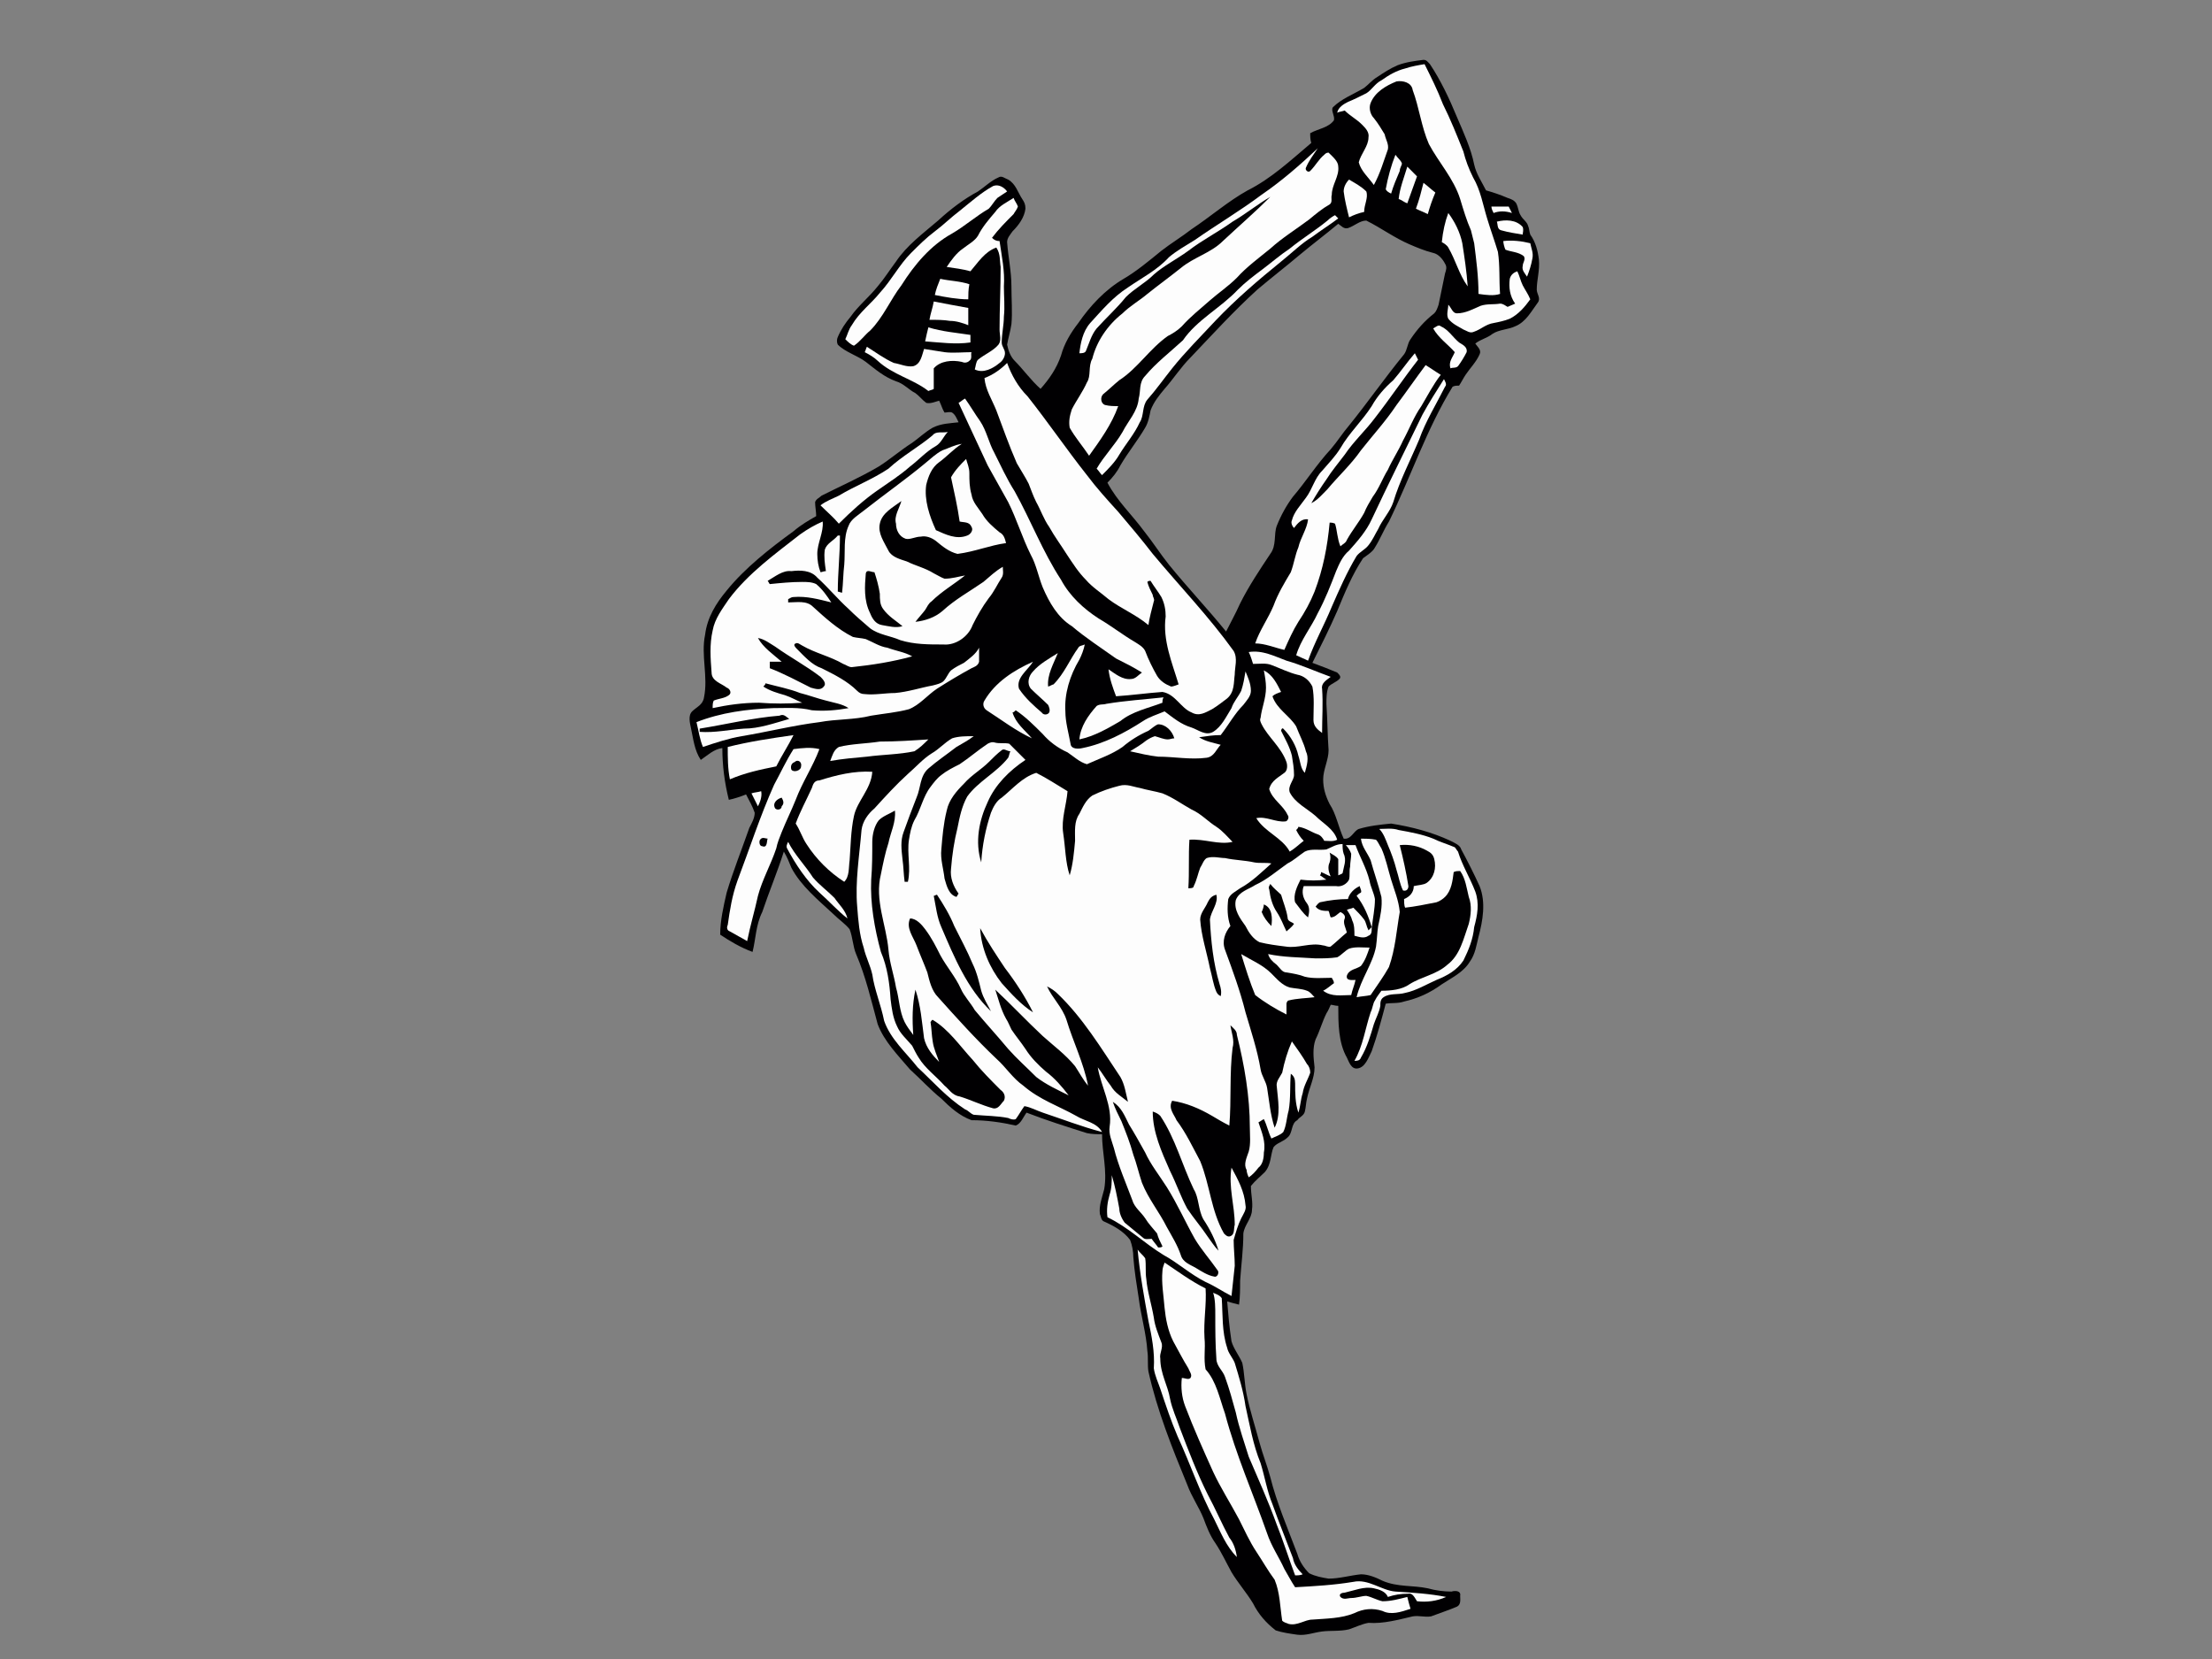 <?xml version="1.0" encoding="utf-8"?>
<!-- Generator: Adobe Illustrator 17.0.0, SVG Export Plug-In . SVG Version: 6.00 Build 0)  -->
<!DOCTYPE svg PUBLIC "-//W3C//DTD SVG 1.1//EN" "http://www.w3.org/Graphics/SVG/1.1/DTD/svg11.dtd">
<svg version="1.1" id="Layer_1" xmlns="http://www.w3.org/2000/svg" xmlns:xlink="http://www.w3.org/1999/xlink" x="0px" y="0px"
	 width="800px" height="600px" viewBox="0 0 800 600" enable-background="new 0 0 800 600" xml:space="preserve">
<rect x="0" y="0" width="800" height="600" fill="#808080" stroke="none"/>
<g>
	<path fill-rule="evenodd" clip-rule="evenodd" fill="#010002" d="M556.56,93.818c-0.389-3.122-1.167-6.243-3.115-8.974
		c-0.393-1.168-0.393-2.34-0.781-3.121c-0.389-1.561-1.951-2.339-2.736-3.899c-0.778-1.172-0.778-2.731-1.562-4.292
		c-0.775-1.174-1.945-1.56-3.118-1.953c-2.733-1.17-5.069-1.948-7.802-2.729c-1.559-3.123-3.513-5.852-4.291-9.364
		c-1.17-5.851-3.899-11.701-6.236-17.166c-2.736-6.63-5.85-13.262-9.76-19.114c-0.781-0.779-1.17-1.561-2.337-1.561
		c-3.121,0.392-6.243,0.781-9.368,1.95c-2.725,1.174-5.069,2.733-7.406,4.291c-1.951,1.172-3.121,2.734-4.684,3.903
		c-3.899,2.338-8.194,3.901-11.319,7.022c-0.778,1.168,0.785,3.121,0.393,4.682c-1.945,2.731-5.854,3.12-8.58,4.679
		c0,1.174,0,2.342,0.392,3.512c-7.416,6.245-14.44,12.873-23.02,17.166c-7.021,3.901-13.256,9.361-20.284,14.043
		c-3.517,2.733-7.409,5.072-10.923,7.803c-4.295,3.512-8.975,7.413-13.652,10.144c-6.635,3.901-12.097,9.753-16.388,15.992
		c-2.736,3.51-5.072,7.415-6.243,11.704c-1.562,4.682-4.292,8.583-7.413,12.093c-3.507-3.122-6.246-7.021-9.361-10.142
		c-1.563-1.563-2.344-3.901-2.729-5.852c0.386-2.339,1.167-4.682,1.559-7.413c0.393-4.29,0-8.972,0-13.654
		c0-5.46-1.173-10.534-1.559-15.994c0-1.561,1.167-2.731,1.952-3.899c2.34-2.342,4.285-5.075,4.677-8.196
		c0-1.559-0.392-2.34-1.167-3.509c-1.562-2.34-2.343-5.46-5.076-7.022c-1.163-0.392-2.337-1.561-3.51-0.78
		c-2.725,1.168-5.073,3.51-7.413,5.071c-5.069,2.731-9.75,6.239-14.433,10.532c-5.462,4.681-11.312,8.972-15.211,14.822
		c-2.344,3.121-4.292,6.245-6.632,8.974c-3.118,3.901-7.028,7.024-9.753,10.921c-1.951,2.342-3.517,4.684-4.68,7.415
		c-0.389,0.78-0.389,1.951,0,2.731c2.729,2.731,7.017,3.901,10.138,6.243c3.514,2.731,6.635,5.462,10.927,7.022
		c2.729,0.78,4.68,3.121,7.024,4.29c1.556,1.17,2.336,2.338,3.899,3.51c1.559,0.391,3.118-0.389,4.68-0.779
		c0.785,1.56,1.17,3.121,1.945,4.291c0.784,0,1.955-0.39,2.733,0c1.177,0.781,1.566,1.951,2.347,3.512
		c-3.125,0.387-6.239,0.387-9.361,1.949c-2.732,1.559-4.687,3.512-7.42,5.462c-4.285,2.731-7.802,5.852-12.09,8.583
		c-6.632,3.903-13.659,7.021-20.673,10.533c-0.785,0.781-1.955,1.17-2.347,2.34c0,1.563,0.392,3.512,0.392,5.071
		c-2.729,1.562-5.465,3.123-8.198,5.462c-8.579,6.245-17.548,13.267-24.179,21.457c-3.906,4.682-7.027,9.753-7.805,15.996
		c-1.563,7.411,1.17,15.215-0.393,22.626c-0.385,2.733-2.725,3.512-4.288,5.073c-1.562,1.557-0.784,4.293-0.392,6.241
		c0.781,3.512,1.173,7.802,3.51,11.314c2.34-1.562,4.687-3.902,7.802-4.293c0,6.242,0.784,12.485,2.347,18.728
		c1.948-0.389,4.288-1.173,6.233-1.951c1.177,2.339,2.347,4.292,3.125,6.63c0,1.953-1.17,3.904-1.948,5.462
		c-2.729,7.803-5.854,15.605-8.191,23.407c-1.173,5.073-2.343,10.146-2.343,15.216c3.507,2.34,7.413,4.679,11.704,6.241
		c1.17-4.684,1.17-9.753,3.507-14.435c2.343-7.022,5.462-14.435,7.805-21.844c1.17,1.949,1.955,3.899,2.733,5.85
		c3.507,6.632,9.753,11.703,15.211,16.775c1.951,1.95,4.295,3.51,5.854,5.463c1.173,3.119,1.173,6.241,2.34,8.972
		c3.51,8.192,5.462,16.775,7.805,25.356c2.34,6.241,7.409,11.312,11.701,16.386c3.899,3.509,7.413,7.409,11.319,10.533
		c3.115,3.121,6.621,6.243,10.92,7.8c5.462,0,10.923,0.781,15.992,1.949c1.951-0.776,2.725-3.12,3.902-4.679
		c7.021,2.729,14.437,5.071,21.843,7.411c1.951,0.39,3.513,0.39,5.465,0.39c0,6.633,1.951,13.263,0.778,19.895
		c-0.778,3.122-1.945,5.852-1.556,8.974c0.385,0.78,0.385,2.34,1.556,2.731c3.513,1.561,7.027,3.51,9.368,6.632
		c0.774,1.952,1.166,4.292,1.166,6.241c0.386,5.071,1.17,9.751,1.955,14.828c0.778,6.241,2.733,12.873,3.121,19.114
		c0.386,2.342,0,5.071,0.386,7.411c3.122,14.045,8.583,27.699,14.048,40.963c1.559,4.292,4.288,8.194,5.847,12.09
		c1.167,3.125,2.347,6.246,4.292,8.975c2.337,3.513,3.902,7.021,5.854,10.534c2.337,3.903,5.458,7.416,7.805,11.312
		c1.948,3.903,4.68,7.024,8.187,9.753c2.347,0.784,5.076,1.17,7.809,1.562c3.118,0.386,5.851-0.778,8.972-1.17
		c3.115-0.392,6.628,0,9.746-0.781c2.344-0.781,4.68-1.948,7.027-2.34c5.458,0.392,10.92-1.17,15.989-2.34
		c2.347-0.389,4.298,0.386,6.635,0c3.125-1.173,6.632-2.343,9.368-3.514c1.555-0.781,1.163-2.729,1.163-3.899
		c0.392-1.951-1.945-1.951-3.121-1.559c-2.733,0-5.847-0.392-8.583-1.177c-5.462-1.163-10.923-0.385-16.381-2.729
		c-2.337-1.17-5.069-2.34-7.798-2.34c-3.906,0.393-7.805,1.563-11.704,1.563c-2.34-0.392-4.684-0.778-7.027-1.951
		c-1.948-1.948-3.507-4.288-4.285-7.024c-3.517-9.361-7.416-18.332-9.76-27.7c-1.166-4.288-2.729-8.191-3.899-12.48
		c-1.563-5.851-3.507-11.703-4.684-17.555c-0.778-3.901-0.778-7.802-1.556-11.314c-1.177-2.733-3.122-5.071-3.903-7.8
		c-0.781-5.073-1.17-9.751-1.562-14.435c1.17,0.39,2.736,0.781,4.288,1.17c0.392-2.731,0.392-5.852,0.392-8.583
		c0.392-5.852,1.17-11.312,1.17-17.166c0.393-3.122,3.125-5.46,3.125-8.581c0.393-2.731-0.392-5.462-0.392-8.583
		c1.559-1.949,3.514-3.51,5.073-5.071c2.337-2.731,1.948-6.243,3.121-8.97c1.17-1.562,3.51-1.955,5.069-3.514
		c1.948-1.56,1.17-5.069,3.517-6.242c0.778-1.17,2.337-1.557,2.726-3.12c0.392-1.559,0.392-3.121,0.781-4.68
		c0.778-3.901,2.732-7.415,2.732-11.314c-0.389-3.512-0.781-7.022,0.389-10.145c1.559-3.121,2.344-6.239,3.899-9.361
		c0.785-1.17,1.177-2.34,1.559-3.12c0.778,0,1.563,0.389,2.733,0.389c0,6.239,0,13.263,3.118,18.725
		c0.781,1.559,1.562,4.293,3.906,3.905c2.725-0.393,3.902-3.905,5.072-6.245c1.951-5.462,3.507-11.314,5.069-17.166
		c2.344-0.391,4.288,0,6.632-0.781c5.073-1.168,9.361-3.116,13.652-6.239c3.51-2.342,7.805-4.292,10.142-8.194
		c1.955-2.729,2.34-5.849,3.125-8.97c1.563-5.852,2.729-12.486,0.392-18.338c-1.954-4.292-4.298-8.97-6.635-13.263
		c-0.392-1.559-2.337-2.34-3.899-3.121c-6.632-3.122-14.045-5.071-21.457-6.239c-3.906,0.387-7.802,0.778-11.704,1.949
		c-1.948,0.778-2.733,3.901-5.458,3.509c-1.955-4.29-2.733-8.97-5.069-12.484c-1.569-3.119-2.347-5.85-2.347-8.972
		c0-3.512,1.955-7.021,1.955-10.533c-0.392-5.46-0.392-10.923-0.785-16.775c0-1.95,0-4.29,0.785-6.241
		c1.167-1.169,2.729-1.561,3.899-2.731c0.778-0.78,0-1.561-0.781-2.342c-2.726-1.172-5.851-2.34-8.972-3.51
		c3.121-6.244,6.246-12.482,8.972-18.725c2.733-6.634,5.462-13.265,9.361-19.117c1.563-1.17,3.51-2.339,4.295-3.901
		c1.944-3.121,3.118-6.239,5.069-9.361c7.802-15.994,13.652-33.551,23.017-48.767c0.784-0.389,1.566-0.389,2.34-0.389
		c0.781-1.168,1.562-2.727,2.344-3.901c1.556-2.34,3.896-4.68,5.073-7.409c0.778-1.563-0.784-2.734-1.562-3.903
		c1.955-1.563,4.292-1.95,6.239-3.512c2.344-1.561,5.854-1.561,8.191-2.731c3.906-1.559,5.851-5.463,8.194-8.583
		c1.173-1.559-0.389-3.121-0.389-4.68C555.782,101.229,556.952,97.717,556.56,93.818L556.56,93.818z M494.142,79.773
		c5.462,2.731,10.142,6.241,15.604,8.583c2.736,1.172,5.468,2.34,8.586,3.119c1.951,0.391,3.51,2.342,4.288,3.901
		c0.785,1.172,0.392,2.34,0,3.51c-0.778,3.904-1.552,7.413-2.337,11.314c-0.392,1.172-0.781,2.34-1.562,3.122
		c-3.507,2.731-6.24,5.852-8.583,9.362c-1.166,1.563-1.166,3.903-2.34,5.465c-7.02,8.583-13.263,17.551-19.898,25.745
		c-2.337,2.731-4.288,5.852-6.632,8.583c-5.073,5.46-8.968,11.703-13.656,17.164c-2.34,3.123-4.285,6.63-5.847,10.533
		c-1.17,3.119,0,7.022-2.343,10.145c-3.899,5.852-7.798,11.699-10.923,17.944c-1.555,3.512-3.51,7.022-5.069,10.144
		c-6.635-8.194-14.041-15.996-20.676-24.187c-3.118-3.901-5.85-8.194-8.972-12.097c-4.295-5.852-9.756-10.92-13.263-17.553
		c1.951-1.949,3.507-3.903,4.677-6.241c2.733-4.682,6.246-8.975,8.979-13.656c1.166-1.949,1.556-4.293,1.944-6.243
		c1.173-3.119,3.125-5.46,5.073-7.801c3.125-3.51,5.854-7.802,9.364-11.312c7.802-8.194,15.607-16.777,24.186-24.577
		c5.069-4.293,10.138-8.192,15.218-12.482c4.681-3.903,9.357-7.415,14.041-11.314c1.17,0.778,1.955,1.948,3.51,1.559
		C489.851,81.723,491.806,79.773,494.142,79.773z"/>
	<path fill-rule="evenodd" clip-rule="evenodd" fill="#FDFDFD" d="M508.187,24.769c2.344-0.781,4.684-1.174,7.027-1.562
		c2.337,4.68,4.677,9.364,6.628,14.435c2.733,5.46,5.076,11.312,7.413,17.164c0.781,3.123,1.945,6.243,3.507,9.364
		c2.74,4.68,3.517,9.751,5.076,14.822c1.17,3.901,2.733,8.191,3.903,12.095c0.774,5.071,0.389,10.142,0.774,15.213
		c-2.337,0.781-5.069,0.392-7.798,0c0-6.245-0.784-12.092-1.562-18.335c-0.393-1.559-0.778-3.121-1.17-4.68
		c-1.559-3.512-2.729-7.415-3.903-11.314c-2.337-7.415-7.798-13.267-11.312-19.895c-2.729-6.245-3.507-13.265-5.854-19.506
		c-0.386-2.733-3.507-3.512-5.85-3.123c-3.899,1.561-7.798,3.903-9.361,7.802c-0.778,1.955,0,4.293,1.17,5.462
		c1.559,1.953,2.729,3.903,3.903,5.852c0.389,1.951,1.559,3.514,1.17,5.463c-1.563,4.292-2.736,8.581-5.073,12.874
		c-1.948-2.731-4.677-5.074-5.462-8.196c0.785-3.121,3.514-5.852,3.514-8.97c0.389-1.949-1.177-3.51-2.347-4.679
		c-1.948-1.955-4.288-3.123-6.236-5.076c-1.174,0.393-1.952,0.393-2.733,0.783c0.389-1.951,2.343-3.121,3.899-3.903
		c1.955-0.779,4.295-1.95,6.632-3.121c1.955-1.168,3.125-3.51,5.462-4.68C502.336,27.107,505.066,25.545,508.187,24.769z"/>
	<path fill-rule="evenodd" clip-rule="evenodd" fill="#FDFDFD" d="M359.162,67.288c1.951-0.776,3.906,0.392,5.076,1.953
		c-1.17,0.778-2.343,1.56-3.513,2.338c-1.17,1.172-1.955,2.731-3.118,3.901c-4.687,2.731-8.583,6.243-13.27,8.974
		c-7.798,4.291-13.649,11.312-18.326,18.725c-3.91,5.073-6.635,11.704-11.316,16.388c-1.954,1.557-3.513,3.899-5.85,5.46
		c-1.173-0.39-2.347-1.56-3.125-2.342c0.778-1.561,1.17-3.51,2.34-5.071c2.729-4.68,7.021-7.802,10.145-11.704
		c4.288-4.68,7.021-10.144,11.312-14.433c2.729-2.731,5.462-5.462,8.58-7.8c3.125-2.342,5.854-5.075,8.968-7.415
		C350.972,73.14,354.871,69.631,359.162,67.288z"/>
	<path fill-rule="evenodd" clip-rule="evenodd" fill="#FDFDFD" d="M456.301,70.409c7.419-5.071,14.051-10.923,20.284-16.774
		c-1.552,2.339-3.118,4.293-4.285,7.022c-0.392,0.778,0.778,1.949,1.559,1.169c1.951-1.948,3.118-4.29,5.073-5.852
		c0.386-0.39,0.778-0.778,1.563-0.778c1.552,1.559,3.507,3.122,3.507,5.071c0.392,3.512-2.34,6.633-2.34,10.142
		c-0.393,1.17,0.385,2.731-0.775,3.512c-2.733,1.559-5.076,3.512-7.419,5.463c-4.677,3.509-9.746,6.63-14.045,10.531
		c-4.288,3.512-8.583,6.633-12.09,10.532c-3.121,3.122-6.632,5.462-9.75,8.196c-3.517,3.118-7.027,5.847-10.152,9.361
		c-1.552,1.562-3.507,2.731-5.069,3.512c-6.632,4.679-10.92,11.703-17.555,15.992c-1.948,1.561-3.899,3.514-5.854,5.073
		c-1.163,1.172-0.778,3.51,0.785,3.901c1.562,0.393,3.121,0.393,4.68,0.393c-2.34,6.628-6.628,12.48-10.534,17.942
		c-2.337-3.509-5.069-6.63-7.017-10.142c-0.392-2.34,0-4.293,0.775-6.632c1.566-3.121,3.906-6.245,5.462-9.751
		c1.566-2.343,0.389-5.852,1.951-8.583c1.562-6.243,5.465-12.095,10.927-16.386c2.733-2.729,6.243-4.679,8.975-7.022
		c3.896-3.122,8.191-6.245,12.09-9.361c4.684-3.904,10.93-5.463,15.211-9.756c5.851-5.46,11.704-10.531,17.166-15.992
		c-4.68,2.731-8.972,6.243-13.652,8.972c-5.458,3.901-10.92,6.632-15.992,10.534c-4.292,3.122-8.968,5.462-12.486,8.583
		c-3.118,3.121-7.027,5.069-10.142,8.191c-3.125,3.903-7.021,7.413-10.534,11.314c-1.948,2.34-2.732,5.463-3.903,8.192
		c-0.392,0.781-1.559,0.781-2.34,0.781c0.392-3.51,1.174-7.803,3.903-10.925c4.292-4.681,8.194-9.363,13.652-12.873
		c5.076-3.512,10.534-6.243,14.826-10.925c2.733-2.339,6.243-4.29,9.368-6.241C439.919,81.334,448.499,76.261,456.301,70.409z"/>
	<path fill-rule="evenodd" clip-rule="evenodd" fill="#FDFDFD" d="M359.944,76.652c1.559-2.342,4.295-3.512,6.632-5.073
		c0.393,1.172,1.17,1.953,1.563,3.123c-0.392,1.168-1.17,1.95-1.563,2.731c-2.729,2.729-5.462,5.46-7.805,8.581
		c0.784,0.78,1.566,1.169,2.733,1.169c0.784,5.463,1.958,10.927,1.566,16.386c0,3.512,0.392,7.415,0,10.921
		c0,3.123-0.781,6.245-0.781,9.366c0,1.559,1.173,2.339,1.173,3.901c0,1.169-0.784,2.731-1.958,3.51
		c-2.34,1.952-5.847,3.903-8.968,2.342c0.385-1.17,0.385-2.731,1.166-3.51c2.34-1.949,5.462-3.123,7.413-5.463
		c1.174-1.563,0.389-3.512,0.389-5.462c0-7.413,0.392-15.215,0.392-22.626c-0.392-2.34,0-4.682-1.559-7.021
		c-4.295,1.559-6.635,5.458-9.364,8.581c-2.733-0.783-5.851-1.17-8.583-1.561c1.563-2.34,3.514-5.073,5.851-6.633
		c1.951-1.559,4.295-2.733,5.462-4.679C355.263,82.113,357.607,79.384,359.944,76.652z"/>
	<path fill-rule="evenodd" clip-rule="evenodd" fill="#FDFDFD" d="M501.166,68.459c0.781-4.29,1.951-8.581,3.51-12.486
		c0.778,1.172,1.955,1.955,2.34,3.123c0,0.781-0.778,1.561-0.778,2.729c-1.173,2.731-2.337,5.462-3.122,8.192
		C502.336,69.631,501.555,69.241,501.166,68.459z"/>
	<path fill-rule="evenodd" clip-rule="evenodd" fill="#FDFDFD" d="M508.972,60.267c1.166,1.168,2.336,2.34,3.51,3.512
		c-1.173,3.121-2.343,6.63-3.51,9.753c-1.174-0.392-1.955-1.174-3.125-1.56C506.239,68.069,507.798,64.17,508.972,60.267z"/>
	<path fill-rule="evenodd" clip-rule="evenodd" fill="#FDFDFD" d="M487.9,64.949c1.951,1.17,4.298,2.339,6.243,4.292
		c0.785,2.338-0.778,4.68-0.778,7.411c-1.951,0.39-3.899,1.172-5.465,1.949c-0.781-3.121-1.556-6.243-1.945-9.361
		C485.955,67.68,486.737,66.119,487.9,64.949z"/>
	<path fill-rule="evenodd" clip-rule="evenodd" fill="#FDFDFD" d="M512.09,75.48c1.174-3.122,1.951-6.239,2.733-9.361
		c1.555,1.169,2.729,2.34,4.292,3.512c-1.17,2.727-1.955,5.071-2.736,7.802C514.822,76.652,513.649,76.261,512.09,75.48z"/>
	<path fill-rule="evenodd" clip-rule="evenodd" fill="#FDFDFD" d="M480.102,79.773c0.784-0.781,1.944-1.562,2.729-1.95
		c0.392,0.387,0.781,0.778,1.17,1.169c-3.115,2.342-6.239,4.293-9.361,6.633c-3.906,2.34-7.413,5.85-11.312,8.97
		c-8.194,6.633-16.385,13.656-23.801,21.458c-5.462,5.852-10.92,11.314-15.603,17.166c-3.115,3.901-5.851,7.803-8.969,11.31
		c-1.951,2.346-1.173,5.852-2.732,8.196c-1.958,4.29-5.073,7.802-7.416,11.703c-1.556,2.729-3.899,5.073-6.239,7.411
		c-0.778-0.778-1.167-1.559-1.952-2.338c2.729-4.684,6.635-8.583,9.364-13.267c1.948-3.899,5.462-7.411,5.854-12.091
		c0.778-2.731,0-5.851,2.34-8.194c3.899-4.681,8.972-8.581,13.649-12.875c5.073-7.409,13.659-11.701,19.895-18.332
		c2.733-2.731,5.851-5.073,8.975-7.415c3.118-2.34,6.243-5.068,9.756-7.411C470.734,86.407,475.81,83.285,480.102,79.773z"/>
	<path fill-rule="evenodd" clip-rule="evenodd" fill="#FDFDFD" d="M340.052,100.84c3.507,0.778,7.014,0.778,10.531,1.951
		c-0.392,1.949-0.392,3.901-0.392,5.46c-3.899,0-8.194-0.781-12.093-1.559C338.486,104.741,339.267,102.791,340.052,100.84z"/>
	<path fill-rule="evenodd" clip-rule="evenodd" fill="#FDFDFD" d="M523.794,77.042c2.343,3.12,4.288,7.021,5.069,10.923
		c0.784,5.069,1.562,10.144,1.948,15.604c-3.118-4.29-4.285-9.361-7.017-14.041c-0.389-0.783-1.566-1.563-2.344-1.953
		C521.843,83.676,522.62,80.162,523.794,77.042z"/>
	<path fill-rule="evenodd" clip-rule="evenodd" fill="#FDFDFD" d="M539.394,74.702c1.955,0,3.903,0,6.246,0
		c0.389,0.778,0.781,1.559,1.173,2.34c-2.347-0.781-4.684-0.781-6.635,0C539.786,76.261,539.394,75.48,539.394,74.702z"/>
	<path fill-rule="evenodd" clip-rule="evenodd" fill="#FDFDFD" d="M541.349,80.162c3.118-0.778,7.017-0.778,9.364,1.951
		c0.386,1.172,0,1.949,0,2.731c-2.347-0.39-5.073-0.781-7.805-1.559C541.349,82.893,541.741,80.945,541.349,80.162z"/>
	<path fill-rule="evenodd" clip-rule="evenodd" fill="#FDFDFD" d="M337.705,109.031c3.899,0.781,8.198,1.562,12.486,2.342
		c0,1.95,0,4.292,0,6.241c-1.951-0.781-4.288-1.56-6.632-1.56c-2.337-0.389-4.684-0.389-7.41-0.389
		C336.538,113.322,337.323,111.372,337.705,109.031z"/>
	<path fill-rule="evenodd" clip-rule="evenodd" fill="#FDFDFD" d="M543.689,87.183c3.125-0.389,6.632,0,9.757,0.783
		c0.382,1.95,1.166,3.51,0.774,5.462c-0.392,2.339-1.167,4.682-1.945,6.628c-0.784-1.168-1.954-2.339-1.562-3.897
		c0-1.172,1.17-2.34,0.386-3.512c-1.948-1.559-4.677-1.559-6.632-2.34C544.081,89.528,543.689,87.965,543.689,87.183z"/>
	<path fill-rule="evenodd" clip-rule="evenodd" fill="#FDFDFD" d="M335.757,118.395c5.073,1.559,10.145,1.948,15.215,2.729
		c0,0.781,0,1.561,0,2.733c-5.458,0.78-10.92,0-16.381-0.39C334.979,121.516,335.368,119.954,335.757,118.395z"/>
	<path fill-rule="evenodd" clip-rule="evenodd" fill="#FDFDFD" d="M312.741,127.367c0.389-0.78,0.389-1.172,0.781-1.951
		c3.122,1.951,6.243,4.293,9.757,5.852c2.34,0.389,4.677,1.561,7.017,1.172c2.729-0.783,3.121-3.903,3.903-6.245
		c2.34,0.392,5.069,0.781,7.406,1.172c3.125,0.39,6.635,0,9.76,0c-0.392,0.783,0.393,2.342-0.781,3.122
		c-0.781,0.779-1.951,0.779-2.732,0.39c-3.514-0.78-7.798-0.39-10.146,2.34c0,2.729,0,5.072,0,7.411
		c-0.382,0.392-1.166,0.392-1.948,0.781c-5.462-4.292-12.871-5.852-18.332-10.923C316.251,129.318,314.307,128.15,312.741,127.367z"
		/>
	<path fill-rule="evenodd" clip-rule="evenodd" fill="#FDFDFD" d="M546.029,100.84c0.392-1.561,1.562-2.342,2.729-2.731
		c0.785,1.559,1.17,3.509,1.955,5.069c0.778,1.563,1.951,3.122,2.733,5.073c-1.955,2.733-4.295,5.463-7.416,7.022
		c-1.948,0.78-3.899,1.172-5.851,1.559c-2.733,0.39-4.677,2.342-7.024,3.121c-1.563,0.781-2.729-0.387-3.899-0.78
		c-1.951-1.17-3.903-1.951-5.462-3.901c-0.781-1.559,0-3.512,0-5.073c1.167,1.172,1.559,3.122,3.125,3.122
		c3.118,0,5.844-1.561,8.583-2.729c2.337-0.781,4.677-0.392,7.014-0.781c1.173,0,1.951,0.781,2.733,1.172
		c0.781-0.391,1.951-0.783,2.729-1.172C546.029,107.081,545.64,103.96,546.029,100.84z"/>
	<path fill-rule="evenodd" clip-rule="evenodd" fill="#FDFDFD" d="M356.041,136.732c3.121-1.174,5.854-3.123,8.197-5.465
		c1.559,4.292,3.899,8.581,7.41,12.093c7.413,9.364,14.048,19.117,21.454,28.478c3.513,4.682,7.416,8.975,11.315,13.265
		c4.295,5.071,8.586,10.142,12.486,15.216c9.75,11.699,20.287,22.624,29.259,35.11c1.555,2.729,0.392,5.852,0.392,8.581
		c-0.392,2.731,0,6.243-2.736,8.583c-1.563,1.168-3.507,2.731-5.462,3.899c-2.337,1.172-4.681,2.733-7.41,1.172
		c-3.902-1.56-5.854-6.633-10.531-7.411c-5.462,0.387-10.93,1.17-16.78,1.559c-1.166-3.12-2.337-6.241-2.729-9.755
		c2.344,1.563,5.073,3.903,8.198,3.514c1.552,0,2.729-1.561,3.899-2.342c-3.125-1.948-6.246-3.51-9.368-5.071
		c-5.462-3.901-10.923-7.415-15.996-11.704c-5.069-3.12-8.191-8.583-10.531-14.043c-1.559-3.899-2.337-8.191-4.288-11.704
		c-3.122-6.239-5.076-12.873-8.198-19.115c-2.337-4.29-5.069-8.97-7.406-13.262c-3.517-7.413-7.028-15.218-10.534-22.629
		c0.774-0.389,1.556-1.172,2.34-1.559c1.948,2.733,3.51,5.463,5.462,8.192c2.34,3.512,3.121,7.802,5.069,11.314
		c2.34,4.682,4.684,9.751,7.413,14.043c5.854,10.534,10.142,21.848,16.773,31.99c3.125,5.852,8.198,10.533,13.659,14.043
		c4.677,2.731,8.58,5.854,13.256,8.583c1.177,0.781,2.733,1.561,3.517,3.123c1.166,3.121,2.729,6.241,4.288,8.973
		c1.173,1.948,3.121,3.12,5.076,3.899c0.778,0,1.556-0.392,2.733-0.78c-2.347-7.804-5.854-15.992-4.687-24.579
		c0-2.342-0.392-4.68-1.559-7.021c-1.173-1.949-2.733-3.904-3.906-5.854c-0.389,0-0.778,0-1.163,0.392
		c0.386,1.557,1.163,3.12,1.948,4.68c0,0.781,0.781,1.561,0.389,2.34c-0.781,3.119-1.562,5.852-1.951,8.583
		c-4.684-3.901-9.753-5.852-14.433-9.362c-2.733-2.342-5.854-4.292-8.194-7.022c-2.729-2.731-4.68-5.852-7.017-9.361
		c-1.955-3.123-4.292-6.243-6.246-9.757c-1.948-2.729-3.121-6.241-4.677-8.972c-1.174-2.34-1.951-4.679-2.733-6.63
		c-1.173-2.34-2.733-4.682-4.295-7.415c-2.733-6.239-5.069-12.873-7.41-19.116C358.77,144.529,356.433,141.022,356.041,136.732z"/>
	<path fill-rule="evenodd" clip-rule="evenodd" fill="#FDFDFD" d="M518.332,118.784c0.781-0.389,1.951-1.561,2.736-0.78
		c2.726,1.17,4.285,3.901,6.625,5.852c1.17,0.78,3.118,1.559,2.732,3.51c-0.778,1.559-1.951,3.512-3.121,5.073
		c-0.778,0.78-1.951,0.389-2.729,0.78c-0.781-2.34,0.778-3.901,1.562-5.852C523.794,124.636,520.284,122.297,518.332,118.784z"/>
	<path fill-rule="evenodd" clip-rule="evenodd" fill="#FDFDFD" d="M503.902,137.508c2.729-3.119,5.069-6.63,7.798-9.751
		c0.389,0.78,0.781,1.561,1.17,2.342c-5.462,7.021-10.142,14.043-15.603,21.065c-3.517,4.682-7.802,8.583-10.923,13.263
		c-2.344,3.12-4.684,5.852-6.635,8.972c-1.948,2.731-3.899,5.852-5.458,8.583c2.333-1.169,3.903-3.12,5.851-5.069
		c3.899-4.682,8.579-8.975,12.097-14.046c4.285-5.46,8.968-10.532,12.868-16.385c3.513-4.684,7.024-9.75,10.534-14.435
		c1.951,1.172,3.514,2.342,5.469,3.512c-2.736,3.51-4.691,7.413-7.028,11.316c-2.733,3.899-4.295,8.191-6.632,12.48
		c-1.563,3.512-3.899,7.024-5.462,10.532c-1.951,3.122-3.122,6.634-5.465,9.755c-1.166,1.949-2.34,3.901-3.118,5.852
		c-1.951,3.509-4.291,6.243-6.246,9.751c-0.382,1.17-1.555,1.563-2.337,2.339c-1.17-2.729-1.17-5.847-1.951-8.191
		c-0.785-0.391-1.563-0.391-1.945-0.391c-0.784,8.581-2.347,16.777-5.465,24.971c-1.562,3.897-3.513,7.411-5.854,10.921
		c-1.955,3.121-3.51,6.635-5.069,10.142c-3.513-0.78-7.024-2.338-10.538-2.338c1.563-4.682,4.687-8.975,6.635-13.654
		c1.559-4.293,3.903-8.194,6.239-12.095c1.17-3.121,1.563-6.243,2.733-8.974c0.785-3.509,3.122-6.63,3.51-10.142
		c-2.343-0.39-3.896,1.559-5.072,3.121c-0.778-0.781-1.17-1.953-0.778-2.731c0.778-3.121,3.125-5.46,5.073-8.192
		c2.34-3.119,3.121-7.024,5.854-9.753c2.34-2.733,4.677-5.071,6.628-8.194c3.118-5.46,7.798-9.751,11.315-15.211
		C498.048,143.361,500.778,140.239,503.902,137.508z"/>
	<path fill-rule="evenodd" clip-rule="evenodd" fill="#FDFDFD" d="M337.323,157.407c1.163-1.56,3.507-0.781,5.462-1.174
		c-1.563,1.563-2.34,3.903-4.299,5.075c-3.507,1.948-6.239,5.071-9.361,7.411c-3.507,3.119-7.805,5.852-11.701,8.583
		c-5.073,3.512-9.753,7.802-14.048,12.092c-1.951-2.339-4.291-4.29-6.628-6.628c1.944-1.56,4.291-2.343,6.628-3.513
		c5.851-3.512,12.097-5.852,17.944-9.751C326.393,164.816,332.247,161.698,337.323,157.407z"/>
	<g>
		<path fill-rule="evenodd" clip-rule="evenodd" fill="#FDFDFD" d="M340.83,162.867c2.347-0.781,4.291-1.95,7.021-2.34
			c-3.122,1.951-5.462,4.682-8.191,6.63c-2.729,1.951-3.903,5.075-4.68,8.196c-0.781,5.462,1.17,11.31,3.507,16.385
			c3.51,1.557,7.416,3.509,11.316,1.949c1.17-0.392,2.34-1.949,1.562-3.123c-0.781-1.948-2.733-1.561-4.298-1.948
			c-0.774-5.462-1.945-10.533-3.115-15.994c1.563-2.734,3.507-4.684,5.458-6.633c0.393,1.559,1.173,3.119,1.173,5.072
			c0,2.729,0,5.069,0.781,7.802c0.393,2.729,2.337,4.68,3.899,7.022c1.562,2.731,3.899,4.678,6.239,6.632
			c1.566,0.778,1.958,2.339,2.343,3.899c-5.85,0.781-11.312,3.123-17.555,3.904c-3.115-0.781-5.462-2.736-7.805-4.682
			c-1.555-1.17-3.507-1.952-5.462-1.561c-1.944,0-3.899,1.168-5.462,0.778c-2.337-0.778-3.507-3.118-3.507-5.462
			c-0.778-2.731,1.17-5.458,1.955-8.189c-3.125,2.338-7.028,4.289-7.805,8.189c-0.781,3.512,1.559,6.633,3.115,9.753
			c1.173,2.342,4.299,3.123,6.635,3.903c3.125,1.561,6.635,2.342,9.75,4.292c1.563,0.781,2.74,1.559,3.899,1.949
			c2.733,0,5.08-0.778,7.42-1.169c-3.903,3.122-8.58,5.852-12.093,9.361c-1.174,0.781-1.562,1.951-2.34,3.119
			c-1.174,1.563-2.344,2.733-3.51,4.293c3.51-0.39,7.017-1.561,9.75-3.901c4.684-4.292,9.753-7.021,14.826-10.533
			c2.34-1.949,4.288-3.903,7.021-5.463c0,1.173,0.392,2.731-0.389,3.901c-1.562,2.344-2.733,5.075-4.68,7.413
			c-2.343,3.121-4.298,6.632-5.85,9.753c-1.566,4.292-6.243,7.41-10.534,7.022c-5.465,0-10.534,0-15.603-1.557
			c-3.517-1.562-7.805-1.953-10.923-4.293c-2.736-2.342-5.468-4.682-7.805-7.024c-3.899-3.51-7.413-7.802-11.315-11.314
			c-2.34-2.727-6.239-2.727-9.361-2.34c-3.118-0.387-5.85,1.953-8.583,3.51c0.389,0.392,0.389,0.781,0.778,1.174
			c3.902-0.393,7.805-0.781,11.704-0.781c1.566,0,3.51,0,5.073,0.781c2.34,1.949,3.899,4.29,5.462,6.628
			c-4.68-1.168-8.968-2.338-13.659-1.948c-0.774,0-1.16,0.389-1.944,0.78c0,0.392,0,0.78,0,1.168c3.121,0,6.635-0.776,8.972,1.563
			c4.288,3.901,8.975,8.194,14.437,10.923c1.556,0.387,3.121,0.387,4.677,0.781c2.729,1.168,5.076,2.729,7.802,3.119
			c3.125,1.172,6.239,1.563,8.972,3.12c-7.017,1.949-14.43,3.123-21.843,3.904c-1.17,0-1.951-0.781-3.121-1.172
			c-4.68-2.733-10.145-3.901-14.826-6.635c-0.778-0.387-1.559-1.169-2.34-0.776c-1.167,0.389,0,1.559,0.392,1.95
			c2.733,2.729,5.458,5.852,8.975,7.022c4.677,2.34,9.357,4.68,12.868,8.192c0.781,0.778,1.566,1.168,2.733,1.168
			c3.51,0.392,7.416-0.39,10.923-0.39c4.684-0.387,9.361-1.948,13.659-2.731c1.552-0.387,3.122-0.776,3.899-1.559
			c1.166-1.172,1.563-2.731,2.729-3.901c1.563-1.168,3.115-1.949,4.68-2.731c1.951-1.56,4.288-3.121,5.462-5.462
			c0,1.952,0,3.51,0,5.069c-0.392,1.563-1.951,1.955-2.729,2.344c-4.298,2.34-8.187,4.68-12.489,7.413
			c-3.507,2.34-6.239,5.852-10.139,7.409c-4.291,1.172-8.972,1.563-13.656,2.34c-6.236,1.562-12.479,1.173-18.725,2.343
			c-9.368,1.169-18.725,3.509-28.086,5.071c-4.68,0.781-9.368,2.342-14.044,3.903c-1.177-2.734-1.566-5.852-2.34-8.974
			c8.972-3.512,18.329-4.684,27.697-5.073c4.677,0,9.361-0.389,14.041,0.779c4.68,0.393,8.979,0,13.267-0.779
			c-2.343-1.561-5.465-1.95-8.198-2.729c-3.118-0.781-6.236-1.951-9.357-2.734c-3.899-1.557-8.198-2.339-12.486-3.507
			c0,0.389-0.389,0.776-0.781,1.169c2.34,1.561,5.069,2.339,7.805,3.121c2.34,0.78,4.291,1.951,6.239,2.731
			c-5.069,0.389-10.531,0.389-15.6,0c-5.851,0-11.315,0.781-16.777,1.95c0-1.169,0-1.95,0.392-2.729
			c1.948-0.781,3.899-0.781,5.462-1.951c1.163-0.783,0.382-2.34-0.781-2.731c-1.951-1.559-5.465-2.342-5.465-5.463
			c-0.385-5.071-0.778-10.142,0.393-15.213c0.774-4.293,3.507-7.803,5.854-11.314c7.017-9.362,16.774-16.383,25.746-23.409
			c2.733-1.948,5.458-3.509,8.191-4.678c0.392,3.901-1.951,7.8-1.951,11.704c0,2.34,0.392,4.679,1.173,6.63
			c0.392,0,1.17-0.39,1.944-0.39c-0.389-2.731-0.774-5.071-0.389-7.802c0.781-2.342,3.121-3.119,4.687-5.071c0,0,0.385,0,0.778,0
			c0,7.021-0.778,13.654-0.778,20.288c0.385,0,1.163,0.387,1.556,0.387c0.392-3.51,0.392-7.02,0.781-10.14
			c0.393-4.682-0.389-9.753,1.563-14.046c0.781-2.34,3.507-3.903,5.462-5.463c7.413-5.849,15.211-11.312,22.239-17.164
			C336.538,165.988,338.486,164.04,340.83,162.867L340.83,162.867z M313.13,207.341c-0.389,4.679-0.778,9.755,1.566,14.435
			c0.778,1.948,1.948,3.903,4.288,4.29c2.337,0.389,5.073,1.172,7.41,0.389c-2.337-1.949-5.073-3.51-7.017-6.241
			c-1.17-1.561-1.17-3.51-1.17-5.462c-0.392-2.733-1.173-5.462-1.954-7.802C315.081,206.95,313.522,205.78,313.13,207.341
			L313.13,207.341z M274.124,230.744c1.944,3.513,5.458,5.854,8.579,8.583c-1.566,0-3.121,0-4.295,0c0,0.783,0,1.563,0,2.344
			c5.072,1.949,10.145,4.68,14.826,7.022c1.559,0.391,3.514,1.17,4.684-0.39c1.167-1.169-0.392-2.731-1.17-3.51
			c-5.069-3.903-10.92-7.024-16.385-10.925C278.409,232.699,276.461,231.138,274.124,230.744L274.124,230.744z M253.049,263.517
			c0,0.39,0,0.781,0,1.168c5.462,0.391,10.541-0.778,15.999-1.168c5.465,0,10.927-1.948,16.388-3.51
			c-1.177-0.781-1.955-1.951-3.517-1.173C272.17,259.614,262.809,261.956,253.049,263.517z"/>
	</g>
	<path fill-rule="evenodd" clip-rule="evenodd" fill="#FDFDFD" d="M522.228,137.12c0.392,0.781,1.177,1.949,0.392,2.729
		c-3.118,6.243-7.021,12.486-9.357,19.115c-3.125,7.415-7.024,14.826-9.361,22.627c-1.173,3.512-3.906,6.243-5.469,9.755
		c-1.166,1.948-1.951,3.899-3.507,5.85c-1.177,1.561-3.121,2.342-4.295,3.901c-3.514,5.852-6.24,12.095-8.972,18.336
		c-2.729,6.632-6.24,12.873-8.583,19.506c-1.559-0.781-2.725-1.172-4.288-1.952c1.563-5.458,5.462-10.142,7.795-15.213
		c2.733-5.072,4.684-10.145,6.639-15.216c1.17-2.731,2.34-5.462,4.677-7.413c3.125-3.509,6.243-7.022,8.197-11.312
		c5.851-12.482,12.09-24.968,18.336-37.84C516.77,145.701,519.502,141.411,522.228,137.12z"/>
	<path fill-rule="evenodd" clip-rule="evenodd" fill="#FDFDFD" d="M389.984,234.258c0.389-0.783,1.563-0.783,2.337-1.17
		c-0.382,1.95-1.167,3.901-1.948,5.463c-3.507,5.852-5.462,12.48-5.069,18.725c0,3.901,1.17,7.8,1.944,12.091
		c0.393,1.561,2.736,1.561,4.299,1.17c7.798-1.559,15.211-5.462,21.843-9.753c2.34-1.559,5.073-2.339,7.802-3.509
		c3.125,2.339,5.854,4.68,9.756,5.85c2.337,0.781,5.073,3.122,7.802,1.559c3.115-1.948,4.68-5.46,6.632-8.581
		c0.781-2.342,2.337-3.901,3.51-6.241c0.778-2.34,1.17-4.684,1.559-7.022c0.781,1.951,1.951,4.293,1.951,7.022
		c0,1.949-1.562,3.512-2.733,5.072c-3.115,3.12-5.458,7.41-8.187,10.923c-2.733,0-5.08,0.389-7.805,0.78
		c2.344,1.559,5.073,1.951,7.805,2.729c-1.563,1.561-2.347,4.292-5.08,4.682c-5.847,0.781-11.698-0.39-17.551-0.39
		c-3.51-0.39-6.628-1.168-10.138-1.95c1.944-1.172,3.899-2.342,5.854-3.901c1.163-0.779,1.945-1.17,3.118-1.56
		c1.559,0.39,3.125,1.168,4.677,1.168c0.785,0,1.563-0.387,2.343-0.387c-0.781-2.731-3.121-5.073-5.854-5.073
		c-1.166,0.389-2.34,1.561-3.51,2.342c-3.507,1.56-6.628,3.51-9.361,5.852c-3.903,2.731-8.58,4.292-12.878,6.241
		c-2.729-0.78-4.681-2.733-7.017-4.292c-3.514-1.562-6.635-3.903-8.975-6.633c-3.118-3.121-6.243-6.241-9.753-8.583
		c-0.389,0.393-0.781,0.781-1.166,0.781c1.166,3.904,4.285,6.243,7.017,9.364c-5.851-2.731-10.92-6.634-16.381-10.146
		c-1.17-0.779-1.562-2.34-0.784-3.509c3.903-6.633,10.534-10.925,17.558-14.048c-1.951,3.123-6.243,5.852-5.069,9.757
		c2.337,3.51,5.462,6.241,8.187,8.581c0.784,1.169,2.343,0.781,2.732,0c0.393-0.781,0-1.949-0.389-2.729
		c-1.951-1.949-4.288-3.904-6.239-5.852c-1.563-1.95-0.781-4.681,0.778-6.243c2.337-2.731,5.85-4.682,8.972-6.632
		c-1.559,3.901-3.903,7.802-3.51,12.093c0.389,0,1.566-0.78,1.951-0.78C384.911,243.62,386.866,238.551,389.984,234.258z"/>
	<path fill-rule="evenodd" clip-rule="evenodd" fill="#FDFDFD" d="M451.623,235.82c5.069-0.783,9.361,1.557,13.649,3.12
		c5.462,1.56,10.538,3.901,15.996,5.852c-1.559,1.168-3.507,2.342-3.115,4.292c0.386,5.46,0,10.531,0,15.992
		c-1.569-1.169-3.121-2.339-3.121-4.681c0-3.903,0.389-8.192-0.392-12.093c-1.173-2.342-3.122-3.899-5.458-4.292
		c-3.125-0.781-6.246-2.34-9.371-3.51c-1.945-0.781-4.288-0.39-6.625-0.39C452.793,238.94,452.401,237.377,451.623,235.82z"/>
	<path fill-rule="evenodd" clip-rule="evenodd" fill="#FDFDFD" d="M263.198,270.15c7.802-1.953,15.603-3.121,23.79-4.292
		c-1.944,3.901-4.285,7.41-6.236,11.312c-5.85,1.168-11.312,2.34-16.78,4.68C263.198,277.949,263.198,274.049,263.198,270.15z"/>
	<path fill-rule="evenodd" clip-rule="evenodd" fill="#FDFDFD" d="M457.085,242.45c3.118,1.561,4.68,4.684,6.243,7.804
		c-1.174,0.387-2.344,0.778-3.125,1.559c1.562,4.68,6.246,7.021,8.586,10.925c1.17,3.121,2.729,5.852,3.51,8.972
		c1.167,2.34,0.389,5.071-0.392,7.802c-1.556-1.562-1.556-3.899-2.34-6.242c-0.778-3.509-2.733-7.021-5.462-9.751
		c-0.386-0.391-0.778,0.39-0.778,0.781c1.552,3.118,3.121,5.852,3.899,8.97c0.385,2.343,0.778,4.68,0.778,7.026
		c0,1.946-2.34,3.898-1.556,6.238c1.948,3.903,6.24,5.852,9.361,8.581c2.729,2.736,6.628,4.686,7.802,8.586
		c-1.566,0.78-3.118,0.389-4.681,0.389c-0.392-0.781-1.17-1.95-2.347-2.339c-2.333-0.783-4.285-2.344-7.017-2.733
		c0,0.389-0.385,0.781-0.778,1.172c0.778,1.561,1.563,2.731,2.729,3.899c-1.559,1.17-3.121,2.731-5.069,3.903
		c-2.729-5.071-8.975-7.024-12.097-12.093c3.514-0.785,7.021,1.56,10.527,1.17c0.785,0,1.569-1.563,0.785-2.342
		c-1.559-3.51-5.462-5.46-6.635-9.362c0.781-3.123,3.514-4.293,5.468-5.852c1.167-0.779,1.167-2.731,0.775-3.899
		c-1.945-5.462-6.625-8.974-8.972-13.656c-0.386-0.78-0.778-1.561-0.386-2.342c0.386-3.51,1.951-7.021,1.951-10.922
		C457.866,246.741,457.474,244.403,457.085,242.45z"/>
	<path fill-rule="evenodd" clip-rule="evenodd" fill="#FDFDFD" d="M396.615,255.325c1.174-0.781,2.337-0.389,3.514-0.781
		c7.021-1.169,13.652-1.557,20.68-2.34c-0.393,0.783-0.393,1.172-0.393,1.951c-5.076,1.95-10.93,3.122-15.221,6.63
		c-4.677,2.733-9.361,5.463-14.822,6.632C390.765,262.737,393.491,258.833,396.615,255.325z"/>
	<g>
		<path fill-rule="evenodd" clip-rule="evenodd" fill="#FDFDFD" d="M286.988,270.928c3.125-0.39,6.246-0.778,9.368,0
			c-2.34,6.243-6.242,12.095-8.583,18.338c-1.559,3.901-3.514,7.802-5.069,11.701c-0.784,1.953-1.566,3.903-1.951,5.852
			c-1.951,5.852-5.076,11.312-6.628,17.164c-1.177,5.463-2.733,10.534-3.91,16.386c-1.945-1.17-4.285-2.34-6.243-3.514
			c-1.163-0.387-1.163-1.559-0.774-2.339c0.774-5.46,1.556-10.534,3.51-15.994c4.291-11.314,8.194-23.411,13.267-34.723
			C282.311,279.511,284.259,275.22,286.988,270.928L286.988,270.928z M287.381,275.612c-1.167,0.39-1.552,1.559-1.167,2.727
			c0.774,1.172,3.507,0.393,3.507-1.168C290.113,275.612,288.554,274.442,287.381,275.612L287.381,275.612z M280.364,292.384
			c0.774,0.783,2.34,0.39,2.34-0.778c1.17-1.172,0.393-2.34,0-3.122C281.138,288.877,279.19,290.434,280.364,292.384
			L280.364,292.384z M274.902,303.699c-0.389,0.389-0.389,2.342,0.774,2.342c1.955,0.778,1.566-1.953,1.955-2.734
			C276.85,303.307,275.676,302.527,274.902,303.699z"/>
	</g>
	<path fill-rule="evenodd" clip-rule="evenodd" fill="#FDFDFD" d="M303.376,270.15c4.684-1.172,9.753-1.172,14.829-1.953
		c5.851,0,11.698-0.389,17.551-0.781c-1.559,1.563-3.121,3.122-5.069,4.293c-5.462,1.172-11.312,1.172-17.166,1.95
		c-4.295,0.39-8.975,0.783-13.263,1.561C301.04,273.268,301.425,271.318,303.376,270.15z"/>
	<g>
		<path fill-rule="evenodd" clip-rule="evenodd" fill="#FDFDFD" d="M344.337,267.029c2.347-0.781,5.073-0.781,7.805-0.781
			c-1.951,1.56-4.291,2.731-6.239,3.903c-3.514,2.731-7.027,5.069-10.145,7.798c-3.121,2.734-2.733,7.024-4.288,10.536
			c-1.566,3.899-3.121,8.191-4.684,12.482c-1.166,3.122-0.774,6.243-0.392,9.755c0.392,2.731,0.392,5.46,0.778,8.192
			c0.392,0,1.177,0,1.177,0c1.17-5.073-0.393-10.142,0.389-15.215c0.389-2.342,0.781-4.682,1.951-7.024
			c2.337-3.901,3.118-8.583,5.851-12.092c1.166-1.561,2.337-3.121,3.906-4.29c1.944-1.562,4.285-2.733,6.621-3.903
			c3.517-2.342,6.635-5.073,10.152-7.413c0.778-0.389,1.552-0.781,2.725-0.389c1.559,0.389,3.517,0,5.069,0.389
			c1.955,1.95,3.909,3.903,5.854,5.852c-5.854,3.901-10.923,8.97-13.649,15.215c-3.125,6.63-4.684,14.433-2.347,21.844
			c0.393-6.239,1.563-12.091,3.517-17.945c0.774-1.948,1.948-4.292,3.899-5.46c3.903-3.121,7.413-7.415,12.486-8.974
			c3.896,1.952,7.406,4.29,11.312,6.634c-0.389,5.071-2.344,10.142-1.566,15.213c0.785,5.071,0.785,10.532,2.347,15.216
			c1.167-3.903,1.556-8.194,1.948-12.485c0-3.512-0.393-7.021,1.559-9.751c1.174-2.34,2.34-5.071,4.68-6.633
			c3.121-1.559,6.632-2.731,9.753-3.512c2.733-0.778,5.072,0.392,7.416,0.781c2.732,0.781,5.462,1.172,8.194,1.949
			c3.899,1.562,7.014,3.901,10.531,5.852c3.51,1.563,5.847,4.293,8.972,6.243c2.337,1.559,3.899,3.51,5.851,5.462
			c-5.069,1.172-10.142-1.172-15.603-0.78c-0.389,5.849,0,11.701-0.389,17.553c0.778,0,1.951,0,1.951-0.78
			c1.167-2.342,1.556-4.68,2.337-6.632c0.785-1.17,1.17-2.731,2.337-3.51c2.347-0.783,4.687,0,6.635,0
			c3.517,0.779,7.024,0.779,10.531,1.559c1.955,0.391,4.298,0,6.243,0.391c-3.51,3.119-7.017,6.633-11.312,8.972
			c-1.555,1.168-3.51,1.953-4.288,3.904c-0.392,3.118-0.392,6.63,0.778,9.75c-1.951,2.342-3.125,5.463-1.951,8.583
			c2.733,7.413,5.462,14.824,7.413,22.629c1.951,6.628,4.292,13.651,5.465,20.676c0.386,2.34,1.951,4.29,2.34,6.632
			c0.774,4.679,1.166,9.753,2.729,14.433c2.344-4.68,1.17-10.142,0.781-14.826c-0.392-1.949,1.17-3.509,1.955-5.071
			c0.778-3.903,1.945-7.802,3.507-11.314c1.954,2.731,3.899,5.463,5.462,8.194c0.778,0.778,1.17,1.951,1.17,3.12
			c-0.781,2.34-2.34,4.678-2.733,7.411c-0.774,2.343-0.774,4.682-1.559,7.024c-1.17-3.512-1.17-7.024-1.17-10.532
			c0-1.563-0.392-2.731-1.563-3.514c-0.386,4.29,0,8.975-0.778,13.265c-0.784,2.731-0.784,5.46-1.951,7.802
			c-1.17,1.172-2.733,1.563-4.295,2.342c-1.163-2.342-1.556-4.684-2.726-7.022c-0.784,0.389-1.17,0.781-1.951,1.17
			c1.167,3.51,2.733,7.021,1.951,10.925c0,1.948-0.392,4.29-1.951,5.462c-1.173,1.559-2.34,2.731-3.51,3.509
			c-0.392-0.778-0.784-1.949-0.784-2.731c-1.17-1.949,0-4.291,0.784-6.63c0.778-2.733,0.392-5.852,0.392-8.583
			c0-11.314-1.954-22.627-4.684-33.551c0-1.562-1.17-2.338-2.343-3.512c0.392,2.732,1.566,5.463,0.781,8.194
			c-1.17,9.361-0.389,18.726-1.17,28.086c-2.344-1.169-4.288-2.339-6.243-3.507c-4.681-2.734-9.361-4.684-14.433-5.465
			c-1.563,2.731,0.781,5.074,1.562,7.022c3.51,4.682,5.854,9.756,8.58,14.822c3.517,8.583,3.91,17.949,8.583,26.14
			c0.781,0.781,1.563,1.563,2.733,0.781c1.173-0.781,0.781-2.729,1.173-3.903c0-7.02-2.343-13.652-1.173-20.673
			c2.337,4.292,4.681,8.583,5.069,13.652c0.389,1.56-0.781,3.121-1.559,4.682c-1.174,2.338-1.948,5.069-2.729,7.802
			c0,3.12,0.392,6.241,0.392,9.364c-0.392,3.51-0.784,7.411-1.173,10.921c-3.125-1.559-5.854-3.51-9.361-5.069
			c-5.465-2.731-10.142-7.021-15.211-9.756c-7.028-4.29-12.881-10.14-20.291-13.654c-0.389-2.729,0-5.46,0.781-8.191
			c0.778-2.34,0.778-4.682,0.778-7.021c1.174,3.899,1.948,7.8,2.729,12.09c0,1.563,0.781,3.514,1.951,5.076
			c2.347,1.95,4.291,3.507,6.632,5.46c0.785,0.779,1.951,0.392,3.122,0.392c0.781,1.168,1.562,1.949,2.34,3.118
			c0.785,0,1.173,0,1.566-0.389c-0.781-1.561-1.566-3.121-1.954-4.684c-1.559-1.948-3.122-3.51-4.288-5.46
			c-1.563-2.342-3.91-3.902-4.687-6.632c-2.337-6.241-5.069-12.485-6.628-18.726c-0.781-2.731-1.951-5.071-1.559-7.802
			c1.17-7.413-3.125-14.435-4.291-21.456c1.559,1.95,3.121,4.682,4.677,6.628c1.566,2.733,3.902,3.904,6.243,5.854
			c-0.778-3.121-1.17-6.243-2.733-8.97c-7.021-10.534-13.649-21.459-22.624-30.04c-1.167-1.172-2.337-1.949-3.903-2.731
			c1.958,4.292,5.465,7.413,7.027,12.093c2.337,7.802,6.243,15.604,7.795,23.794c-1.944-2.339-3.118-4.678-4.677-7.021
			c-3.51-4.292-7.802-7.409-11.704-10.921c-5.851-5.462-11.312-11.312-17.166-16.775c1.17,3.512,1.951,7.021,3.902,10.533
			c0.778,1.172,1.167,2.34,1.951,3.903c1.559,2.34,3.51,4.68,5.069,7.021c1.955,3.121,4.684,5.852,7.413,8.194
			c3.125,2.339,5.854,5.46,8.194,8.581c-3.903-1.952-8.194-3.903-11.701-6.63c-3.514-3.512-7.027-6.633-10.149-10.145
			c-3.899-4.68-8.191-9.364-12.09-14.043c-1.563-2.733-3.903-5.071-5.076-7.802c-1.944-4.292-5.069-7.804-7.406-12.097
			c-1.566-3.118-3.122-6.24-5.462-9.359c-1.174-1.563-3.122-3.902-5.465-3.902c-1.563,3.51,1.17,6.633,2.343,9.755
			c1.167,3.12,2.729,6.628,3.899,9.751c0.781,3.122,1.562,6.63,3.899,8.972c6.635,7.411,13.652,15.213,21.068,22.237
			c3.51,3.121,5.854,7.021,9.746,9.75c5.854,5.076,12.881,7.415,19.124,10.928c3.115,1.949,7.409,2.338,9.361,5.848
			c-7.413-1.949-14.433-4.68-21.458-7.021c-2.337-0.781-4.288-1.949-6.635-2.342c-1.167,1.561-1.945,3.123-3.118,4.682
			c-0.781,0.389-1.951,0-2.733-0.39c-3.899-0.778-8.191-0.778-12.482-1.169c-1.17-0.392-1.951-1.562-3.118-1.953
			c-6.635-4.292-11.701-10.142-17.163-15.213c-4.298-5.462-9.76-10.145-12.097-16.775c-1.173-5.851-3.513-11.314-4.291-16.774
			c-0.778-3.512-2.344-6.243-3.122-9.756c-1.562-4.679-1.955-9.75-2.343-14.822c-0.781-8.972,0.781-18.338,1.566-27.697
			c0.386-3.121,2.34-5.852,4.677-7.805c3.906-4.292,7.805-8.583,12.097-12.482c2.733-2.34,5.458-5.46,8.583-7.411
			C339.66,270.928,341.604,268.589,344.337,267.029L344.337,267.029z M362.287,271.318c-1.562,1.172-3.125,2.731-4.68,4.293
			c-2.736,2.727-6.243,4.682-8.975,7.802c-2.729,2.731-5.455,5.852-6.243,9.753c-1.166,4.682-1.559,9.361-1.944,14.043
			c-0.392,3.512,0.778,7.022,1.16,10.533c0.784,2.731,1.573,5.852,4.298,6.633c0.389-0.392,0.389-0.781,0.781-1.17
			c-1.955-2.733-3.125-5.851-2.733-8.974c0.386-5.073,1.17-10.144,2.34-14.826c0.774-3.901,1.559-7.8,3.51-11.314
			c3.899-5.46,10.534-8.581,14.822-14.043c0.389-0.781,0.389-1.559,0.781-2.34C364.238,271.709,363.068,270.538,362.287,271.318
			L362.287,271.318z M317.813,296.675c-1.562,1.951-2.34,5.074-2.34,7.803c0,4.293,0,8.974-0.393,13.652
			c-0.386,8.583,1.17,17.557,3.51,26.14c2.34,5.462,3.122,11.314,3.51,17.166c0.392,3.121,0.785,6.63,2.344,9.751
			c1.173,2.733,3.51,4.68,5.458,7.024c0.784,1.557,1.566,3.118,2.343,4.289c2.344,3.905,6.239,6.634,9.357,10.14
			c1.573,1.174,2.733,3.514,5.462,3.904c3.906,1.172,7.805,3.121,12.097,4.29c1.951,0.39,2.733-1.557,3.906-2.731
			c0.778-1.559,0-3.118-1.173-3.901c-3.507-3.509-7.024-7.022-10.138-10.921c-4.691-5.071-8.58-10.923-14.434-14.435
			c-0.392,0-0.392,0.391-0.784,0.781c0.392,2.342,0.392,4.68,0.784,7.021c0.382,2.731,1.552,5.071,2.337,7.411
			c-2.337-2.34-4.68-5.069-5.462-8.583c-0.781-5.849-1.174-11.701-3.118-17.553c-1.177,5.463-1.177,10.923-0.785,16.385
			c-1.17-1.562-2.34-3.121-3.125-4.68c-1.945-3.903-1.945-8.583-3.115-12.486c-0.778-4.679-2.344-8.973-2.736-13.654
			c-0.778-8.972-5.069-17.945-2.729-27.308c0.785-3.901,1.566-7.802,2.729-11.312c0.781-3.903,2.736-7.411,2.344-11.703
			C321.713,294.337,319.376,295.113,317.813,296.675L317.813,296.675z M337.705,323.983c0.781,3.902,1.17,7.803,2.74,11.314
			c4.677,10.925,9.357,22.239,17.944,30.429c-1.17-2.339-2.733-4.68-3.517-7.413c-0.778-3.12-1.562-6.63-3.114-9.753
			c-1.955-4.68-4.299-8.974-6.635-13.654c-1.562-3.903-3.899-7.8-6.246-11.312C338.486,323.594,338.097,323.983,337.705,323.983
			L337.705,323.983z M362.287,355.584c3.51,3.901,7.021,7.803,11.312,10.534c-2.733-5.463-6.243-10.925-10.139-15.996
			c-3.125-4.684-6.242-9.363-8.975-14.435C354.871,343.1,357.996,350.123,362.287,355.584L362.287,355.584z M436.794,326.325
			c-0.774,1.95-2.729,3.903-2.729,6.241c0.392,5.852,2.337,11.704,3.517,17.557c0.775,2.731,1.167,5.852,2.337,8.583
			c0.393,0.78,0.781,1.168,1.563,1.561c0.382-1.561,0-3.123-0.392-4.292c-2.34-7.805-3.115-15.605-3.507-23.409
			c0.393-3.119,3.118-5.852,2.337-8.972C438.357,323.983,437.582,324.766,436.794,326.325L436.794,326.325z M402.469,398.495
			c0.781,2.34,1.948,4.684,3.118,7.024c1.563,3.899,3.125,7.802,4.292,12.091c1.17,3.123,1.955,6.632,3.125,10.145
			c2.337,5.852,6.239,10.531,8.969,15.994c1.951,3.51,3.906,6.632,5.073,10.14c0.778,2.736,3.51,3.512,5.458,4.684
			c1.955,1.168,4.292,2.731,6.632,3.118c1.177,0.393,1.955-1.559,1.177-2.337c-2.729-3.902-5.854-7.413-8.191-11.312
			c-3.513-6.245-6.242-12.486-10.149-18.728c-2.729-4.29-5.854-8.192-7.798-12.482c-1.951-3.512-3.91-7.024-5.854-10.145
			C406.758,403.57,405.587,400.448,402.469,398.495L402.469,398.495z M416.903,402.007c0,7.411,3.121,14.435,6.243,21.456
			c2.34,4.682,3.899,9.362,6.242,13.652c2.34,3.514,5.069,6.635,7.406,10.145c1.181,1.559,2.34,3.512,3.906,5.073
			c-1.173-3.903-3.118-7.804-5.465-11.316c-1.951-3.51-1.559-7.801-3.507-10.923c-4.298-8.972-6.635-18.334-12.093-26.525
			C418.851,402.787,418.073,402.398,416.903,402.007z"/>
	</g>
	<path fill-rule="evenodd" clip-rule="evenodd" fill="#FDFDFD" d="M296.356,282.24c6.246-1.946,12.489-3.509,19.118-3.12
		c-0.393,6.243-5.465,10.533-6.628,15.992c-1.173,5.463-1.173,10.928-1.566,15.997c-0.389,2.731,0,5.852-1.952,7.804
		c-5.458-3.514-10.142-8.192-13.649-13.656c-1.566-2.339-2.344-5.069-3.906-7.409c1.563-4.293,3.906-8.583,5.851-12.876
		C294.016,283.801,294.408,282.24,296.356,282.24z"/>
	<path fill-rule="evenodd" clip-rule="evenodd" fill="#FDFDFD" d="M271.777,286.922c1.17-0.391,2.347-0.391,3.517-0.778
		c0.382,1.948-0.392,3.901-1.17,5.462C273.34,290.045,272.555,288.484,271.777,286.922z"/>
	<path fill-rule="evenodd" clip-rule="evenodd" fill="#FDFDFD" d="M284.652,306.819c-0.393-0.778,0-1.561,0.392-2.34
		c2.337,4.68,6.243,8.583,8.972,12.876c2.34,2.729,5.069,4.679,7.802,7.411c1.559,2.34,3.902,4.292,4.68,7.411
		c-3.507-2.731-6.628-6.243-10.142-9.364C291.679,318.523,287.773,312.671,284.652,306.819z"/>
	<path fill-rule="evenodd" clip-rule="evenodd" fill="#FDFDFD" d="M498.826,299.798c2.34,0,4.684-0.392,7.021,0.39
		c4.292,0.778,8.587,1.561,12.486,3.118c2.344,1.172,5.073,1.951,7.805,3.121c0.389,0.391,0.781,1.17,1.167,1.563
		c1.559,5.071,4.288,9.364,6.243,14.43c1.562,4.293,0.778,8.583-0.392,12.876c-0.393,4.29-1.955,8.192-3.899,12.095
		c-2.337,3.51-5.85,5.462-9.753,7.02c-3.513,1.563-7.413,3.901-11.315,4.686c-2.733,0.776-5.458,0-7.802,1.557
		c-1.174,0.781-1.174,1.949-1.174,3.122c-0.386,2.342-1.552,4.29-2.337,6.632c-1.17,3.901-2.34,8.191-4.677,12.093
		c-0.392,1.172-1.566,1.172-2.347,1.172c3.121-5.462,3.899-11.703,5.854-17.555c0.778-1.561,0.778-3.123,1.563-4.292
		c0.781-1.56,1.559-2.342,2.337-3.513c3.513,0,7.413-0.389,10.142-2.339c4.295-2.731,9.756-3.51,13.659-7.022
		c4.677-3.513,5.85-9.366,7.795-14.826c0.784-3.123,1.177-6.63,0-9.751c-0.775-3.123-1.163-6.633-3.118-9.364
		c-0.778,0-1.556,0-2.337,0.389c-0.392,3.123-0.784,6.634-3.125,8.975c-0.778,0.781-1.945,1.559-3.118,1.949
		c-3.902,0.781-7.801,1.561-11.315,1.95c-0.389-0.778-0.389-2.34-0.389-3.118c1.948-0.781,3.51-2.344,3.51-4.684
		c1.563-0.389,3.514-0.389,4.681-1.169c2.733-1.949,3.513-5.463,2.733-8.583c-0.389-1.563-1.17-2.342-2.733-3.123
		c-2.726-1.557-6.243-2.34-9.75-1.948c1.17,4.681,2.34,9.75,3.125,14.822c0,1.172-0.785,1.948-1.955,1.561
		c-1.17-2.34-1.563-5.071-2.343-7.41c-0.781-3.121-1.948-6.245-3.118-8.974C501.166,303.699,500.385,301.357,498.826,299.798z"/>
	<path fill-rule="evenodd" clip-rule="evenodd" fill="#FDFDFD" d="M492.198,303.307c1.552,0,3.507,0,5.462,0.392
		c0.774,0.78,1.166,1.951,1.945,3.12c1.562,3.512,2.344,7.413,3.513,11.312c1.167,3.903,2.729,7.413,3.122,11.704
		c-1.173,6.633-1.563,13.265-3.903,19.897c-1.951,3.512-4.288,6.63-6.632,10.142c-1.563,0.393-3.125,0.393-5.072,0.781
		c1.566-6.633,5.85-12.095,7.027-18.334c0.389-2.734,0.389-5.073,0.774-7.415c0.778-3.51,1.563-7.021,1.17-10.531
		c-1.17-4.682-2.729-8.975-3.899-13.265C494.535,308.379,492.58,306.428,492.198,303.307z"/>
	<g>
		<path fill-rule="evenodd" clip-rule="evenodd" fill="#FDFDFD" d="M479.709,307.209c1.952-0.781,3.514-1.951,5.854-1.951
			c0,1.17,0,2.34,0.392,3.514c1.163,2.338,0,4.68-0.392,7.021c-0.393,0.389-0.781,0.389-1.563,0.781c0-1.949,0-3.903,0-5.852
			c-0.778-1.173-1.955-1.563-3.115-2.342c0.382,1.169,0.382,2.342,0,3.51c-0.784,1.563-0.392,3.51,0.382,5.073
			c-1.166-0.389-2.337-1.17-3.507-1.563c0,0.393,0,0.781-0.392,1.174c0.784,0.389,1.562,1.169,2.34,1.557
			c-3.125,0.393-6.242,0.393-9.357,0c-1.17,2.342-2.74,5.463-1.955,8.194c1.562,1.95,2.729,3.903,4.68,5.462
			c0.389-1.559,0.781-3.512-0.389-5.072c-1.563-1.948-1.955-4.293-1.17-6.241c3.903,0,7.798,0,11.704,0
			c1.948,0.39,3.896-0.78,4.677-2.342c0.392-1.557,0-3.119,0.392-4.678c0-1.563,0.389-3.121,0.389-4.68
			c-0.389-1.174-1.17-2.344-1.944-3.122c1.163,0,2.337,0,3.507,0c1.563,4.29,3.899,8.191,5.073,12.873
			c0.389,2.34,1.559,4.289,1.951,6.633c0,3.509-0.785,7.021-1.17,10.531c0,1.168,0,2.342-1.17,2.731
			c-1.563,1.168-3.514,0.392-5.076,0c0-1.95,0-3.901-0.778-5.46c-0.393-1.563-1.174-2.731-1.955-3.901
			c0.781-0.392,1.562-0.392,2.347-0.783c1.167,1.172,2.733,2.729,3.899,4.291c0.778,1.172,0.778,2.34,1.563,3.902
			c0.389-0.389,0.778-0.781,1.17-1.172c-1.17-3.901-2.733-7.8-5.465-11.314c0.392-0.389,0.781-0.778,1.566-1.17
			c0.382-0.779-0.392-1.56-0.392-2.34c-1.955,0.78-3.906,2.733-4.295,4.684c-3.118,0-6.625,0.387-10.142,1.168
			c-0.785,0.389-1.174,1.172-1.559,1.561c1.167,1.561,3.121,1.561,4.684,1.561c0.392,0.781,0.392,1.557,0.774,2.34
			c1.563,0,2.344-1.17,3.514-1.951c0.781,0.392,1.955,1.169,1.563,2.342c-0.781,1.56,0.392,3.51,0.774,5.071
			c-1.948,1.563-3.896,3.512-5.851,5.073c-0.774,0.387-1.951-0.389-2.729-0.389c-4.68-1.172-8.972,1.169-13.659,0.389
			c-3.115-0.389-6.232-0.781-9.357-1.561c-2.337-1.173-3.899-3.512-5.073-5.854c-1.951-2.729-4.288-5.849-3.507-9.363
			c1.163-3.123,4.68-3.899,7.017-5.46c4.295-1.953,7.805-5.073,11.704-7.803c2.34-1.17,3.902-2.733,6.243-4.29
			C474.251,306.819,476.977,307.598,479.709,307.209L479.709,307.209z M459.422,319.693c-0.392,0.78-0.774,1.17-0.392,1.951
			c0.392,3.121,1.174,5.852,2.736,8.191c1.563,2.342,2.34,4.682,3.507,7.021c0.784-0.776,1.955-1.559,2.733-2.729
			c-0.778-0.778-2.34-0.778-2.34-2.34c-0.392-2.729-1.559-5.462-2.337-8.192C462.154,322.421,460.595,321.252,459.422,319.693
			L459.422,319.693z M457.085,327.106c0,0.78-0.392,1.951-0.784,2.729c0.784,1.951,1.955,3.514,3.51,5.071
			C460.203,332.177,460.203,328.275,457.085,327.106z"/>
	</g>
	<path fill-rule="evenodd" clip-rule="evenodd" fill="#FDFDFD" d="M448.891,345.052c3.903,2.34,7.802,3.901,10.92,7.021
		c1.954,1.949,3.909,4.29,6.638,5.071c1.948,0.393,4.285,0.393,6.24,1.17c1.17,0.392,1.951,1.56,2.732,2.342
		c-3.121,0.391-6.239,0.391-9.364,1.172c-0.392,0-0.784,0.778-0.784,1.169c0,1.172,0,2.731,0,3.899
		c-3.899-1.949-7.798-4.29-11.312-7.021C452.016,355.193,450.45,350.123,448.891,345.052z"/>
	<path fill-rule="evenodd" clip-rule="evenodd" fill="#FDFDFD" d="M458.648,345.052c5.458,1.17,11.312,1.17,17.162,1.561
		c2.729,0,5.076,0,7.802-0.391c1.559-0.783,2.733-2.342,4.288-3.121c2.344-0.78,4.68-0.392,7.416-0.392
		c-0.781,2.344-1.566,4.684-3.118,6.633c-1.566,1.173-4.298,1.173-5.08,3.512c-0.382,1.951,1.955,1.559,3.125,1.559
		c-0.392,1.95-1.17,3.512-1.563,5.462c-3.51,0-7.02,0.781-10.142-1.56c1.563-0.778,2.729-1.951,3.899-2.729
		c0-0.78-0.393-1.172-0.778-1.951c-3.122,0-6.628,0.389-9.753-0.389c-1.948-0.78-4.295-1.172-6.635-1.561
		c-1.552,0-2.337-1.56-3.507-2.731C460.203,347.781,459.03,346.612,458.648,345.052z"/>
	<path fill-rule="evenodd" clip-rule="evenodd" fill="#FDFDFD" d="M411.441,451.943c0.781,1.17,1.948,1.948,2.733,3.122
		c0.392,2.338,0,5.069,0.392,7.409c0.389,4.684,1.945,9.364,2.725,14.046c0.393,3.122,1.559,5.852,2.733,8.972
		c0.785,1.95-0.781,3.903-0.389,5.852c0,5.463,2.725,9.755,3.51,14.435c0.778,3.901,2.34,7.021,3.507,10.531
		c3.125,8.194,6.243,16.386,10.142,24.188c2.733,5.073,5.069,10.534,7.805,15.607c1.562,1.948,2.344,4.288,2.732,7.017
		c-3.902-3.899-5.85-8.969-8.197-13.652c-5.069-9.364-8.58-19.895-13.256-30.037c-2.34-5.462-4.295-11.314-6.243-17.166
		c-0.785-2.34-1.951-4.682-2.344-7.411c0.393-5.852-0.781-11.706-1.951-17.166C413.781,469.107,412.223,460.524,411.441,451.943z"/>
	<path fill-rule="evenodd" clip-rule="evenodd" fill="#FDFDFD" d="M421.191,456.626c4.687,3.116,9.364,6.628,14.829,9.359
		c0.382,5.852-0.785,11.704-0.392,17.949c0.392,3.898-0.393,7.41,0.392,11.312c3.899,4.29,5.069,10.533,7.017,15.992
		c3.906,14.822,10.149,28.867,15.218,43.3c1.556,4.684,4.288,8.583,6.242,12.881c1.167,1.944,2.337,4.285,3.899,6.628
		c7.024-0.392,14.041-0.778,21.068-1.951c5.462-1.17,10.139,3.122,15.211,3.514c6.239,0.392,12.482,0.774,18.336,1.948
		c-3.51,1.559-7.024,1.951-10.531,1.559c-0.781-1.17-1.566-3.115-3.118-2.733c-2.733,0-5.08,0.393-7.416,1.173
		c-0.781-1.948-3.122-2.733-5.073-3.125c-3.51-0.778-7.024,0.785-10.531,1.569c-0.781,0-2.344,0.382-1.563,1.555
		c1.173,1.174,2.729,0.389,3.899,0.389c1.952,0,3.899-0.778,5.462-0.778c1.955,0.389,3.906,1.562,5.854,1.948
		c3.121,0,5.85-0.778,8.975-1.559c0.392,1.559,0.774,3.122,1.166,4.295c-3.507,1.163-7.021,2.34-10.142,0.778
		c-3.514-1.17-7.024-0.778-10.145,0.778c-4.681,1.951-10.142,1.951-15.211,2.343c-2.733,0-5.458,2.34-8.583,1.563
		c-0.784-0.392-1.559-0.392-2.337-1.177c-0.784-5.069-0.784-10.135-2.736-14.822c-2.337-3.121-4.292-6.628-6.632-10.142
		c-2.337-3.514-4.291-7.805-6.246-11.704c-3.118-5.85-6.625-11.312-9.357-17.164c-3.514-7.802-7.021-15.603-10.142-23.796
		c-1.177-3.122-1.563-6.633-1.177-10.145c1.177,0,2.347,0.781,3.125,0c0.785-1.169-0.389-2.34-0.778-3.509
		c-1.955-3.123-3.507-6.243-5.462-9.753c-1.955-3.901-2.733-8.194-3.125-12.097c-0.382-4.681-1.167-8.97-0.775-13.263
		C420.416,458.574,420.809,457.795,421.191,456.626z"/>
	<path fill-rule="evenodd" clip-rule="evenodd" fill="#FDFDFD" d="M438.749,467.544c0.778,0.392,2.34,0.781,3.115,1.955
		c0.392,5.852,0,12.09,1.955,17.942c0.392,1.953,1.951,3.513,2.736,5.462c1.552,5.074,3.115,10.145,3.896,15.607
		c1.566,7.021,2.736,14.044,5.465,20.674c1.559,5.068,2.34,10.144,4.288,14.827c2.34,6.628,5.069,13.26,7.409,19.503
		c0.393,2.34,1.955,4.292,3.514,5.85c-0.774,0.393-1.945,0.393-2.729,0.393c-2.34-6.243-4.292-12.486-6.632-18.339
		c-3.118-8.583-6.632-16.381-10.142-24.574c-1.562-5.073-3.517-10.534-4.68-15.994c-1.174-4.293-2.344-8.583-3.906-12.873
		c-0.781-2.343-3.118-3.903-3.118-6.633c-0.392-5.463-0.392-10.533-0.392-15.603C439.527,473.006,439.527,469.888,438.749,467.544z"
		/>
</g>
</svg>
